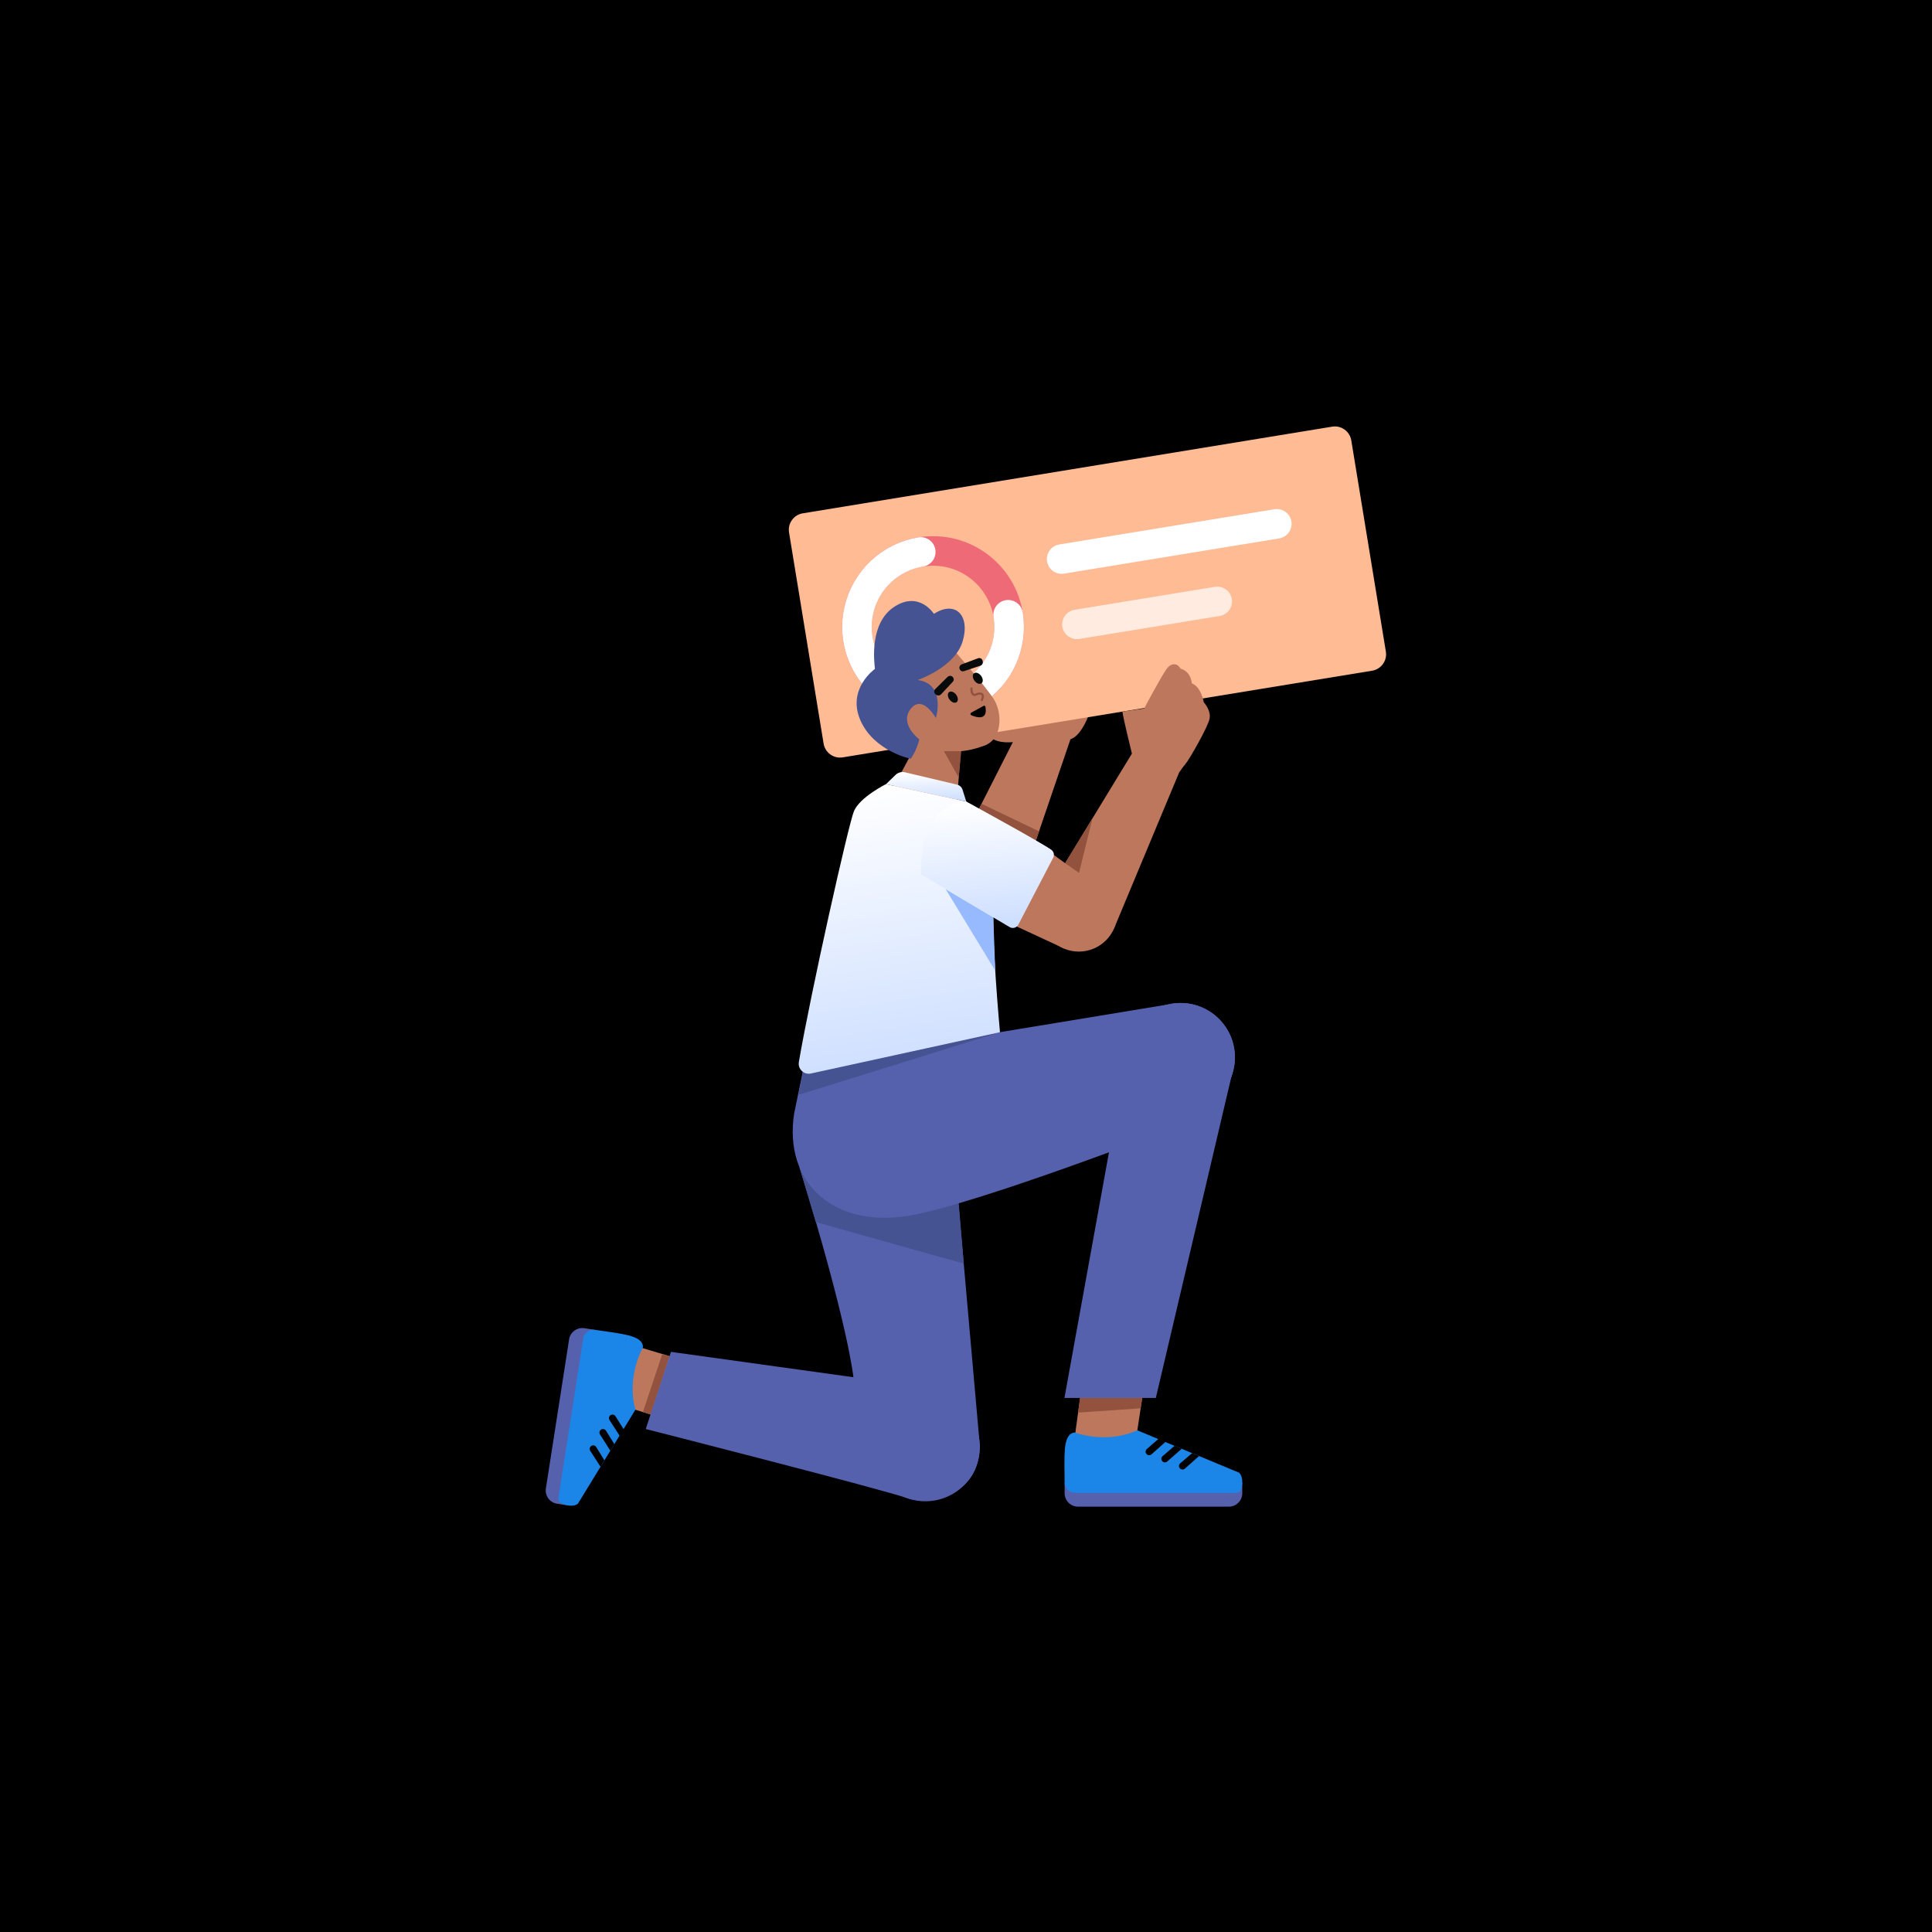 <svg width="1080" height="1080" viewBox="0 0 1080 1080" fill="none" xmlns="http://www.w3.org/2000/svg">
<rect width="1080" height="1080" fill="tranparent"/>
<path d="M332.497 743.379L317.218 841.498L311.401 840.592C309.438 840.286 307.677 839.214 306.505 837.609C305.333 836.005 304.847 834.002 305.152 832.039L318.127 748.722C318.432 746.759 319.505 744.998 321.109 743.826C322.713 742.654 324.717 742.168 326.68 742.474L332.497 743.379Z" fill="#5661AE"/>
<path d="M380.25 759.892L356.36 752.744L348.765 786.028L374.902 794.234L380.25 759.892Z" fill="#BC775C"/>
<path d="M363.811 790.752L359.394 789.366L370.245 756.899L374.279 758.106L363.811 790.752Z" fill="#93523E"/>
<path d="M359.389 753.216C359.389 753.216 350.029 769.479 355.187 788.045L323.032 840.615C320.236 842.657 315.989 841.446 313.63 840.189C313.113 839.911 312.697 839.479 312.437 838.954C312.177 838.428 312.088 837.834 312.181 837.255L326.05 748.19C326.281 746.703 327.085 745.367 328.291 744.467C329.496 743.568 331.007 743.177 332.497 743.379C338.462 744.188 347.538 745.496 351.108 746.412C356.627 747.829 359.536 749.835 359.389 753.216Z" fill="#1C85E8"/>
<path d="M348.775 799.21L344.054 791.681C343.881 791.406 343.644 791.178 343.363 791.016C343.081 790.854 342.764 790.764 342.44 790.754C342.116 790.743 341.794 790.813 341.502 790.956C341.211 791.099 340.959 791.312 340.77 791.575C340.537 791.898 340.407 792.283 340.397 792.681C340.386 793.079 340.496 793.471 340.712 793.805L346.605 802.954L348.775 799.21Z" fill="tranparent"/>
<path d="M343.424 807.276L338.748 799.764C338.576 799.489 338.338 799.261 338.057 799.099C337.775 798.937 337.459 798.847 337.134 798.837C336.81 798.827 336.488 798.896 336.196 799.039C335.905 799.182 335.654 799.395 335.464 799.658C335.231 799.981 335.101 800.367 335.091 800.765C335.081 801.162 335.19 801.554 335.406 801.888L341.175 810.953L343.424 807.276Z" fill="tranparent"/>
<path d="M337.877 816.345L333.287 808.886C333.115 808.611 332.878 808.383 332.596 808.221C332.315 808.06 331.998 807.97 331.673 807.959C331.349 807.949 331.027 808.018 330.736 808.162C330.444 808.305 330.193 808.517 330.003 808.781C329.771 809.104 329.641 809.489 329.63 809.887C329.62 810.285 329.73 810.676 329.945 811.011L335.687 819.925L337.877 816.345Z" fill="tranparent"/>
<path d="M595.136 828.856H694.438V834.743C694.438 835.727 694.244 836.701 693.867 837.61C693.491 838.519 692.939 839.344 692.244 840.04C691.548 840.735 690.722 841.287 689.814 841.663C688.905 842.04 687.931 842.234 686.947 842.234H602.627C600.64 842.234 598.735 841.444 597.33 840.04C595.926 838.635 595.136 836.73 595.136 834.743V828.856Z" fill="#5661AE"/>
<path d="M604.105 779.131L600.718 803.835L634.775 806.219L638.861 779.131H604.105Z" fill="#BC775C"/>
<path d="M638.508 781.471L637.636 787.252L602.663 789.648L603.784 781.471H638.508Z" fill="#93523E"/>
<path d="M600.719 800.771C600.719 800.771 618.228 807.517 635.779 799.564L692.67 823.248C695.118 825.696 694.575 830.078 693.697 832.603C693.501 833.156 693.139 833.634 692.659 833.972C692.18 834.309 691.607 834.489 691.021 834.486H600.882C599.377 834.487 597.933 833.898 596.859 832.845C595.784 831.792 595.166 830.36 595.136 828.856C595.018 822.838 594.913 813.669 595.27 810C595.82 804.329 597.355 801.146 600.719 800.771Z" fill="#1C85E8"/>
<path d="M647.798 804.181L641.085 810.005C640.84 810.218 640.65 810.488 640.534 810.791C640.417 811.094 640.377 811.421 640.417 811.743C640.457 812.065 640.575 812.372 640.761 812.638C640.947 812.904 641.196 813.12 641.486 813.267C641.84 813.447 642.241 813.516 642.636 813.465C643.03 813.414 643.401 813.245 643.698 812.981L651.831 805.75L647.798 804.181Z" fill="tranparent"/>
<path d="M656.591 808.228L649.888 814.004C649.643 814.217 649.454 814.487 649.337 814.789C649.221 815.092 649.181 815.419 649.22 815.742C649.26 816.064 649.378 816.371 649.564 816.637C649.751 816.903 649.999 817.118 650.289 817.265C650.644 817.446 651.044 817.515 651.439 817.464C651.834 817.413 652.204 817.244 652.501 816.98L660.57 809.885L656.591 808.228Z" fill="tranparent"/>
<path d="M666.405 812.314L659.742 817.996C659.497 818.209 659.307 818.479 659.191 818.781C659.075 819.084 659.034 819.411 659.074 819.734C659.114 820.056 659.232 820.363 659.418 820.629C659.604 820.895 659.853 821.11 660.143 821.257C660.497 821.438 660.898 821.507 661.293 821.456C661.688 821.405 662.058 821.236 662.355 820.972L670.28 813.927L666.405 812.314Z" fill="tranparent"/>
<path d="M545.616 455.355L566.195 414.836C566.195 414.836 553.667 416.473 551.483 408.696C549.299 400.92 610.693 393.962 610.693 393.962C610.693 393.962 605.782 411.152 598.415 413.198L578.155 472.546L545.616 455.355Z" fill="#BC775C"/>
<path d="M548.681 449.319L580.827 464.718L578.154 472.545L546.915 452.797L548.681 449.319Z" fill="#93523E"/>
<path d="M744.682 238.505L448.766 286.948C443.688 287.779 440.246 292.569 441.077 297.646L460.4 415.684C461.231 420.762 466.021 424.204 471.099 423.373L767.016 374.93C772.093 374.099 775.536 369.309 774.704 364.232L755.381 246.194C754.55 241.116 749.76 237.674 744.682 238.505Z" fill="#FEBB94"/>
<path d="M593.467 312.515L713.73 292.828" stroke="white" stroke-width="16.521" stroke-miterlimit="10" stroke-linecap="round"/>
<path opacity="0.7" d="M602.01 349.031L680.461 336.188" stroke="white" stroke-width="16.521" stroke-miterlimit="10" stroke-linecap="round"/>
<path d="M521.579 393.057C545.069 393.057 564.112 374.014 564.112 350.523C564.112 327.033 545.069 307.99 521.579 307.99C498.088 307.99 479.045 327.033 479.045 350.523C479.045 374.014 498.088 393.057 521.579 393.057Z" stroke="#EF6A77" stroke-width="16.521" stroke-miterlimit="10"/>
<path d="M563.554 343.652C564.913 351.954 563.78 360.472 560.297 368.13C556.815 375.788 551.14 382.241 543.99 386.674C536.84 391.106 528.537 393.319 520.129 393.032C511.722 392.746 503.588 389.972 496.757 385.063C489.926 380.154 484.703 373.329 481.751 365.452C478.798 357.574 478.248 348.999 480.169 340.809C482.091 332.619 486.398 325.182 492.545 319.44C498.693 313.698 506.405 309.907 514.707 308.548" stroke="white" stroke-width="16.521" stroke-miterlimit="10" stroke-linecap="round"/>
<path d="M535.438 669.024L547.713 807.958C547.713 837.741 517.326 841.129 507.599 837.619C493.877 832.667 360.981 798.836 360.981 798.836L375.065 755.699L477.063 769.876C477.063 769.876 474.274 740.931 446.922 652.547L535.438 669.024Z" fill="#5661AE"/>
<path d="M456.035 683.161L538.738 706.382L534.088 650.593L446.922 652.547L456.035 683.161Z" fill="#465393"/>
<path d="M534.238 364.63C534.238 364.63 550.616 383.221 555.485 390.746C560.354 398.271 560.529 413.03 550.348 416.793C540.167 420.555 531.839 421.188 516.975 418.411C505.409 416.251 490.416 397.164 494.842 387.426C499.269 377.688 519.852 359.982 534.238 364.63Z" fill="#BC775C"/>
<path d="M537.336 416.64L534.901 448.068L499.268 440.322L515.204 410.665L537.336 416.64Z" fill="#BC775C"/>
<path d="M537.336 419.911H527.648L535.936 434.709" fill="#93523E"/>
<path d="M495.285 438.33L500.6 433.182C501.289 432.514 502.136 432.03 503.063 431.775C503.989 431.52 504.964 431.503 505.898 431.724L535.036 438.625C535.737 438.791 536.384 439.136 536.912 439.626C537.441 440.117 537.833 440.736 538.051 441.423L540.157 448.069L495.285 438.33Z" fill="url(#paint0_linear)"/>
<path d="M449.136 597.229L443.921 622.498C438.048 661.045 465.686 686.544 507.924 679.595C545.646 673.388 657.385 630.065 657.385 630.065L652.932 561.501L558.995 576.999C558.995 576.999 474.561 561.355 449.136 597.229Z" fill="#5661AE"/>
<path d="M659.93 621.461C676.712 621.461 690.317 607.857 690.317 591.074C690.317 574.292 676.712 560.687 659.93 560.687C643.147 560.687 629.542 574.292 629.542 591.074C629.542 607.857 643.147 621.461 659.93 621.461Z" fill="#5661AE"/>
<path d="M659.93 621.461C676.712 621.461 690.317 607.857 690.317 591.074C690.317 574.292 676.712 560.687 659.93 560.687C643.147 560.687 629.542 574.292 629.542 591.074C629.542 607.857 643.147 621.461 659.93 621.461Z" fill="#5661AE"/>
<path d="M517.326 839.219C534.109 839.219 547.714 825.614 547.714 808.831C547.714 792.049 534.109 778.444 517.326 778.444C500.544 778.444 486.939 792.049 486.939 808.831C486.939 825.614 500.544 839.219 517.326 839.219Z" fill="#5661AE"/>
<path d="M688.834 599.855L646.116 781.471H595.025L629.542 591.074L688.834 599.855Z" fill="#5661AE"/>
<path d="M558.995 576.999L446.483 612.014L449.136 597.228L558.995 576.999Z" fill="#465393"/>
<path d="M584.244 474.404L595.422 482.537L632.751 421.265C632.751 421.265 627.781 401.196 627.439 397.779L639.585 396.048C639.585 396.048 649.423 377.506 652.227 373.839C655.031 370.171 658.267 370.818 659.993 373.839C659.993 373.839 665.386 374.702 666.249 382.036C666.249 382.036 670.995 383.115 672.937 392.607C672.937 392.607 677.035 396.921 676.173 401.667C675.31 406.413 664.523 425.013 662.798 426.931C661.469 428.495 660.244 430.144 659.13 431.869L623.177 518.021C623.177 518.021 614.392 536.865 593.805 529.718L568.28 517.889C556.565 510.298 584.244 474.404 584.244 474.404Z" fill="#BC775C"/>
<path d="M603.058 531.946C614.925 531.946 624.546 522.326 624.546 510.458C624.546 498.59 614.925 488.97 603.058 488.97C591.19 488.97 581.57 498.59 581.57 510.458C581.57 522.326 591.19 531.946 603.058 531.946Z" fill="#BC775C"/>
<path d="M512.991 380.122C512.991 380.122 534.017 373.04 538.222 358.211C542.427 343.383 533.574 335.636 522.065 343.161C522.065 343.161 513.876 330.103 499.933 339.178C485.989 348.252 488.645 369.72 489.088 373.925C489.088 373.925 473.374 384.992 480.899 402.476C488.424 419.961 509.072 424.166 509.072 424.166C511.351 420.891 512.982 417.209 513.876 413.321C513.876 413.321 502.498 404.689 509.072 396.279C515.647 387.869 523.172 401.37 523.172 401.37C523.172 401.37 528.926 382.336 512.991 380.122Z" fill="#465393"/>
<path d="M495.285 438.331C495.285 438.331 480.689 445.589 477.382 453.404C474.327 460.626 453.075 555.484 446.566 593.67C446.411 594.575 446.48 595.505 446.768 596.378C447.057 597.25 447.555 598.038 448.219 598.673C448.883 599.308 449.693 599.77 450.578 600.019C451.463 600.267 452.395 600.295 453.292 600.099L558.995 576.999C558.995 576.999 553.825 521.444 555.637 505.14C557.449 488.836 540.157 448.069 540.157 448.069L495.285 438.331Z" fill="url(#paint1_linear)"/>
<path d="M555.262 512.827L528.613 496.99L556.342 542.605L555.262 512.827Z" fill="#96BAFD"/>
<path d="M595.422 482.536L603.182 487.945L610.693 457.471L595.422 482.536Z" fill="#93523E"/>
<path d="M540.157 448.069C540.157 448.069 582.572 471.255 587.721 475.058C588.389 475.55 588.859 476.265 589.046 477.074C589.233 477.882 589.124 478.731 588.741 479.466L569.26 516.869C569.041 517.289 568.739 517.66 568.372 517.96C568.005 518.259 567.581 518.48 567.125 518.61C566.67 518.739 566.192 518.775 565.723 518.713C565.253 518.652 564.801 518.496 564.394 518.254L514.956 488.874C514.956 488.874 512.325 449.765 540.157 448.069Z" fill="url(#paint2_linear)"/>
<path d="M534.745 392.518C535.761 391.759 535.646 389.886 534.488 388.335C533.33 386.784 531.567 386.141 530.55 386.9C529.534 387.659 529.649 389.532 530.807 391.083C531.966 392.635 533.729 393.277 534.745 392.518Z" fill="#080B09"/>
<path d="M548.683 381.971C549.699 381.212 549.584 379.339 548.426 377.788C547.268 376.237 545.505 375.594 544.488 376.353C543.472 377.112 543.587 378.985 544.745 380.536C545.904 382.088 547.667 382.73 548.683 381.971Z" fill="#080B09"/>
<path d="M543.041 384.86C543.041 384.86 542.799 389.449 545.611 388.24C548.256 386.994 550.516 387.852 548.858 391.334" stroke="#93523E" stroke-width="1.209" stroke-linecap="round" stroke-linejoin="round"/>
<path d="M549.788 394.609C548.191 395.477 544.998 397.213 542.891 398.405C542.764 398.475 542.659 398.579 542.586 398.705C542.514 398.831 542.478 398.974 542.481 399.12C542.485 399.265 542.528 399.406 542.606 399.529C542.685 399.651 542.795 399.75 542.926 399.814C545.88 401.09 552.208 402.948 550.88 395.204C550.879 395.078 550.844 394.953 550.779 394.845C550.714 394.736 550.62 394.646 550.509 394.586C550.398 394.525 550.272 394.495 550.145 394.499C550.018 394.503 549.895 394.541 549.788 394.609Z" fill="tranparent"/>
<path d="M522.758 387.933L523.054 388.174C523.455 388.564 523.994 388.78 524.553 388.774C525.113 388.768 525.647 388.542 526.04 388.143L532.609 381.121C532.941 380.794 533.138 380.354 533.161 379.889C533.185 379.424 533.032 378.967 532.735 378.609C532.563 378.381 532.344 378.192 532.094 378.054C531.843 377.917 531.567 377.834 531.282 377.812C530.997 377.789 530.711 377.827 530.442 377.924C530.173 378.02 529.928 378.172 529.722 378.37L522.857 385.152C522.664 385.325 522.507 385.536 522.397 385.771C522.288 386.007 522.226 386.262 522.217 386.521C522.208 386.781 522.251 387.04 522.344 387.282C522.437 387.525 522.578 387.746 522.758 387.933Z" fill="#080B09"/>
<path d="M546.635 368.004L537.601 371.394C537.335 371.497 537.093 371.656 536.893 371.86C536.693 372.064 536.538 372.307 536.439 372.575C536.341 372.843 536.3 373.129 536.319 373.414C536.339 373.699 536.419 373.977 536.554 374.228C536.754 374.649 537.105 374.979 537.538 375.153C537.97 375.327 538.451 375.332 538.887 375.167L548.017 372.148C548.543 371.958 548.973 371.568 549.213 371.063C549.453 370.557 549.483 369.978 549.297 369.45L549.202 369.08C549.108 368.838 548.966 368.617 548.785 368.431C548.603 368.245 548.387 368.097 548.147 367.997C547.908 367.897 547.65 367.845 547.391 367.846C547.131 367.848 546.874 367.901 546.635 368.004Z" fill="#080B09"/>
<defs>
<linearGradient id="paint0_linear" x1="516.604" y1="431.531" x2="518.012" y2="466.866" gradientUnits="userSpaceOnUse">
<stop stop-color="white"/>
<stop offset="1" stop-color="#94B9FF"/>
</linearGradient>
<linearGradient id="paint1_linear" x1="499.939" y1="437.946" x2="552.833" y2="776.985" gradientUnits="userSpaceOnUse">
<stop stop-color="white"/>
<stop offset="1" stop-color="#94B9FF"/>
</linearGradient>
<linearGradient id="paint2_linear" x1="550.164" y1="447.901" x2="565.645" y2="597.908" gradientUnits="userSpaceOnUse">
<stop stop-color="white"/>
<stop offset="1" stop-color="#94B9FF"/>
</linearGradient>
</defs>
</svg>
